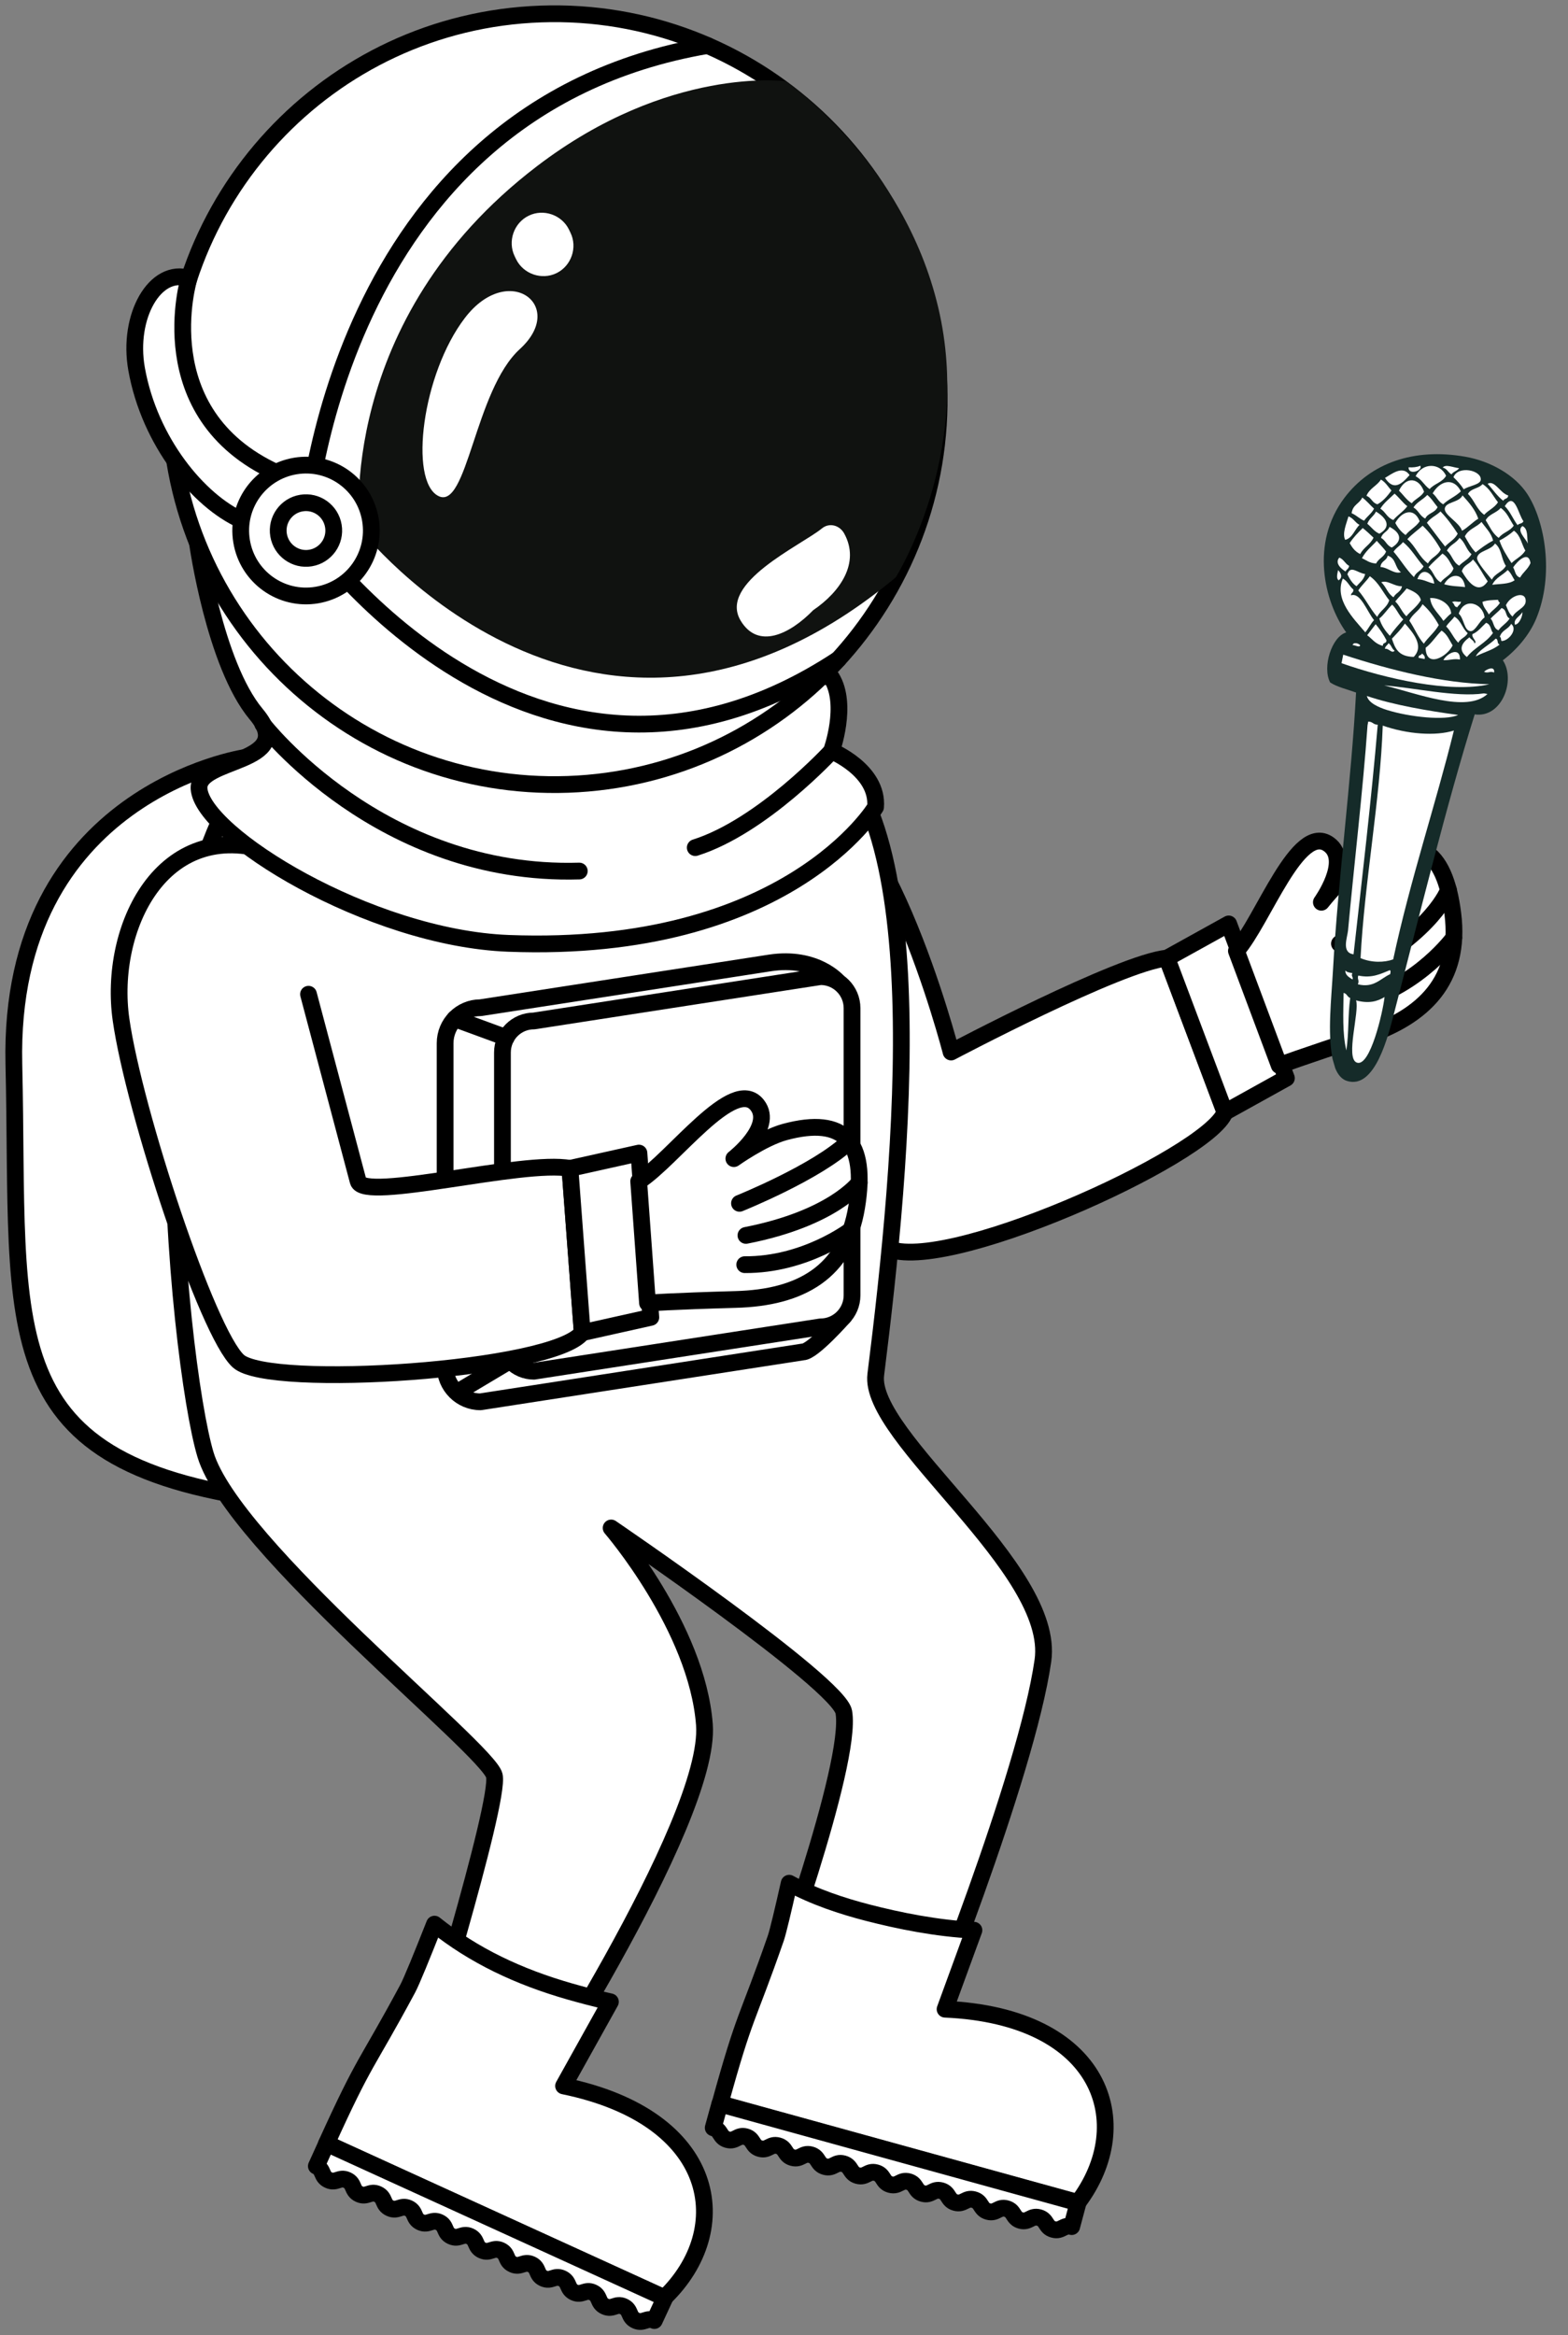 <svg width="131" height="195" viewBox="0 0 131 195" fill="none" xmlns="http://www.w3.org/2000/svg">
<rect x="0" y="0" width="131" height="195" fill="#808080" stroke="none"/>
<g clip-path="url(#clip0_2192_34979)">
<path d="M20.466 63.257C20.466 63.257 0.638 66.183 1.159 88.86C1.689 111.538 -0.992 122.439 23.369 125.375C37.965 127.132 51.819 97.237 46.322 78.804C42.643 66.453 20.466 63.257 20.466 63.257Z" fill="white" stroke="black" stroke-width="1.4" stroke-miterlimit="10" stroke-linecap="round" stroke-linejoin="round"/>
<path d="M79.459 87.847C79.459 87.847 73.533 64.812 66.015 65.744C56.54 66.922 54.428 76.491 58.657 82.917C62.891 89.343 69.613 101.336 73.88 104.093C78.138 106.85 100.99 96.561 102.34 92.873L97.494 80.006C93.554 80.392 79.459 87.847 79.459 87.847Z" fill="white" stroke="black" stroke-width="1.4" stroke-miterlimit="10" stroke-linecap="round" stroke-linejoin="round"/>
<path d="M102.338 92.877L107.474 90.029L102.652 77.152L97.492 80.01L102.338 92.877Z" fill="white" stroke="black" stroke-width="1.4" stroke-miterlimit="10" stroke-linecap="round" stroke-linejoin="round"/>
<path d="M106.875 88.967C106.875 88.967 108.717 88.272 113.862 86.592C119.012 84.916 122.06 81.831 121.38 76.327C120.705 70.828 118.24 69.322 113.852 72.006C112.232 73.001 110.395 75.342 110.395 75.342C110.395 75.342 112.902 71.861 111.017 70.504C108.423 68.636 105.539 76.858 103.297 79.407L106.875 88.967Z" fill="white" stroke="black" stroke-width="1.4" stroke-miterlimit="10" stroke-linecap="round" stroke-linejoin="round"/>
<path d="M111.906 78.799C111.906 78.799 117.408 74.454 119.25 71.248" stroke="black" stroke-width="1.4" stroke-miterlimit="10" stroke-linecap="round" stroke-linejoin="round"/>
<path d="M121.013 74.318C121.013 74.318 119.759 77.795 113.172 81.218" stroke="black" stroke-width="1.4" stroke-miterlimit="10" stroke-linecap="round" stroke-linejoin="round"/>
<path d="M121.46 78.312C121.46 78.312 118.62 82.203 113.773 83.589" stroke="black" stroke-width="1.4" stroke-miterlimit="10" stroke-linecap="round" stroke-linejoin="round"/>
<path d="M73.167 114.787C75.39 97.082 78.419 66.241 67.371 61.398C61.064 58.632 29.778 58.709 29.778 58.709C29.778 58.709 27.705 60.259 23.066 62.924C10.307 70.258 14.854 113.802 17.169 121.469C19.478 129.136 40.768 146.049 41.298 148.265C41.824 150.481 34.938 172.733 34.938 172.733L42.933 177.262C42.933 177.262 59.468 152.137 58.851 144.016C58.233 135.895 51.058 127.591 51.058 127.591C51.058 127.591 70.072 140.53 70.496 142.959C71.263 147.304 64.266 166.37 64.266 166.37L77.015 169.938C77.015 169.938 85.753 148.352 87.132 138.662C88.232 130.951 72.512 120.011 73.167 114.787Z" fill="white" stroke="black" stroke-width="1.4" stroke-miterlimit="10" stroke-linecap="round" stroke-linejoin="round"/>
<path d="M78.957 167.775L81.368 161.18C78.249 161.03 75.109 160.388 72.515 159.722C70.365 159.167 68.011 158.394 65.933 157.255C65.432 159.481 65.002 161.296 64.819 161.837C62.37 168.876 62.268 167.983 60.156 175.664L90.058 183.915C95.034 177.33 92.093 168.35 78.957 167.775Z" fill="white" stroke="black" stroke-width="1.4" stroke-miterlimit="10" stroke-linecap="round" stroke-linejoin="round"/>
<path d="M89.536 185.929C88.856 185.74 88.682 186.354 88.002 186.165C87.323 185.982 87.491 185.364 86.806 185.176C86.131 184.987 85.958 185.6 85.278 185.417C84.598 185.229 84.767 184.615 84.082 184.427C83.407 184.239 83.233 184.857 82.553 184.669C81.874 184.48 82.042 183.862 81.358 183.679C80.678 183.491 80.509 184.104 79.824 183.92C79.144 183.732 79.313 183.119 78.633 182.93C77.953 182.742 77.784 183.355 77.105 183.167C76.425 182.979 76.593 182.366 75.913 182.177C75.234 181.989 75.065 182.602 74.385 182.419C73.7 182.23 73.874 181.617 73.189 181.429C72.514 181.241 72.34 181.854 71.66 181.67C70.981 181.482 71.149 180.869 70.465 180.681C69.785 180.492 69.616 181.11 68.936 180.922C68.256 180.734 68.42 180.121 67.74 179.932C67.065 179.744 66.891 180.357 66.216 180.169C65.536 179.981 65.7 179.367 65.02 179.179C64.345 178.991 64.172 179.604 63.497 179.416C62.817 179.227 62.981 178.614 62.306 178.426C61.626 178.238 61.452 178.856 60.777 178.667C60.097 178.479 60.266 177.866 59.586 177.678L60.136 175.684L90.066 183.944L89.536 185.929Z" fill="white" stroke="black" stroke-width="1.4" stroke-miterlimit="10" stroke-linecap="round" stroke-linejoin="round"/>
<path d="M47.083 174.182L50.998 167.157C49.706 166.882 48.515 166.553 47.613 166.298C43.341 165.076 39.579 163.309 36.3 160.673C35.278 163.261 34.371 165.496 34.048 166.085C30.519 172.646 30.567 171.753 27.273 179.005L55.497 191.877C61.452 186.155 59.962 176.823 47.083 174.182Z" fill="white" stroke="black" stroke-width="1.4" stroke-miterlimit="10" stroke-linecap="round" stroke-linejoin="round"/>
<path d="M54.668 193.774C54.026 193.484 53.761 194.059 53.12 193.769C52.474 193.475 52.739 192.895 52.098 192.601C51.451 192.306 51.191 192.891 50.55 192.596C49.904 192.306 50.169 191.722 49.527 191.428C48.891 191.133 48.621 191.713 47.98 191.423C47.343 191.128 47.603 190.549 46.957 190.255C46.316 189.96 46.056 190.539 45.409 190.25C44.768 189.955 45.038 189.376 44.392 189.081C43.751 188.792 43.485 189.371 42.844 189.081C42.203 188.787 42.468 188.203 41.827 187.913C41.19 187.623 40.92 188.203 40.279 187.908C39.642 187.614 39.903 187.034 39.261 186.74C38.62 186.45 38.355 187.029 37.713 186.735C37.072 186.44 37.337 185.861 36.696 185.566C36.05 185.272 35.785 185.851 35.148 185.562C34.502 185.267 34.767 184.688 34.126 184.393C33.484 184.104 33.219 184.683 32.578 184.388C31.941 184.099 32.202 183.515 31.56 183.22C30.919 182.926 30.654 183.51 30.012 183.215C29.371 182.921 29.636 182.341 28.995 182.047C28.349 181.752 28.088 182.337 27.447 182.042C26.806 181.752 27.066 181.168 26.43 180.878L27.288 178.991L55.545 191.882L54.668 193.774Z" fill="white" stroke="black" stroke-width="1.4" stroke-miterlimit="10" stroke-linecap="round" stroke-linejoin="round"/>
<path d="M70.05 82.024C70.05 82.024 68.213 79.808 64.312 80.411C60.411 81.015 40.143 84.148 40.143 84.148C38.504 84.148 37.188 85.476 37.188 87.113V114.092C37.188 115.728 38.504 117.056 40.143 117.056L67.084 112.89C67.899 112.89 70.498 109.935 70.498 109.935L70.05 82.024Z" fill="white" stroke="black" stroke-width="1.4" stroke-miterlimit="10" stroke-linecap="round" stroke-linejoin="round"/>
<path d="M71.184 108.163C71.184 109.616 70.007 110.799 68.551 110.799L44.605 114.502C43.153 114.502 41.977 113.319 41.977 111.866V87.89C41.977 86.432 43.153 85.254 44.605 85.254L68.551 81.551C70.007 81.551 71.184 82.729 71.184 84.187V108.163Z" fill="white" stroke="black" stroke-width="1.4" stroke-miterlimit="10" stroke-linecap="round" stroke-linejoin="round"/>
<path d="M38.719 115.946L42.634 113.609" stroke="black" stroke-width="1.4" stroke-miterlimit="10" stroke-linecap="round" stroke-linejoin="round"/>
<path d="M38 85.07L42.292 86.644" stroke="black" stroke-width="1.4" stroke-miterlimit="10" stroke-linecap="round" stroke-linejoin="round"/>
<path d="M22.606 71.122C13.531 68.138 9.027 77.524 10.112 85.143C11.197 92.762 17.316 111.316 19.915 113.662C22.505 116.009 46.302 114.44 48.64 111.282L47.613 97.566C43.727 96.822 30.394 100.39 29.921 98.637C29.67 97.71 27.636 90.034 25.774 83.023" fill="white"/>
<path d="M22.606 71.122C13.531 68.138 9.027 77.524 10.112 85.143C11.197 92.762 17.316 111.316 19.915 113.662C22.505 116.009 46.302 114.44 48.64 111.282L47.613 97.566C43.727 96.822 30.394 100.39 29.921 98.637C29.67 97.71 27.635 90.034 25.774 83.023" stroke="black" stroke-width="1.4" stroke-miterlimit="10" stroke-linecap="round" stroke-linejoin="round"/>
<path d="M48.644 111.282L54.373 110.003L53.38 96.286L47.617 97.566L48.644 111.282Z" fill="white" stroke="black" stroke-width="1.4" stroke-miterlimit="10" stroke-linecap="round" stroke-linejoin="round"/>
<path d="M54.097 108.81C54.097 108.81 56.06 108.66 61.465 108.51C66.876 108.361 70.671 106.261 71.572 100.795C72.474 95.325 70.54 93.186 65.574 94.524C63.732 95.021 61.311 96.749 61.311 96.749C61.311 96.749 64.696 94.118 63.269 92.283C61.306 89.763 56.224 96.827 53.359 98.642L54.097 108.81Z" fill="white" stroke="black" stroke-width="1.4" stroke-miterlimit="10" stroke-linecap="round" stroke-linejoin="round"/>
<path d="M61.781 100.482C61.781 100.482 68.281 97.87 70.948 95.316" stroke="black" stroke-width="1.4" stroke-miterlimit="10" stroke-linecap="round" stroke-linejoin="round"/>
<path d="M71.786 98.758C71.786 98.758 69.602 101.737 62.32 103.161" stroke="black" stroke-width="1.4" stroke-miterlimit="10" stroke-linecap="round" stroke-linejoin="round"/>
<path d="M71.087 102.717C71.087 102.717 67.263 105.643 62.219 105.604" stroke="black" stroke-width="1.4" stroke-miterlimit="10" stroke-linecap="round" stroke-linejoin="round"/>
<path d="M16.5 45.364C16.5 45.364 17.918 55.465 21.404 59.636C24.895 63.812 16.452 63.272 16.63 65.859C16.891 69.678 30.865 78.33 42.481 78.774C65.782 79.663 73.15 67.395 73.15 67.395C73.396 64.319 69.471 62.711 69.471 62.711C69.471 62.711 70.869 58.859 69.471 56.59L16.5 45.364Z" fill="white" stroke="black" stroke-width="1.4" stroke-miterlimit="10" stroke-linecap="round" stroke-linejoin="round"/>
<path d="M78.444 32.203C79.071 49.966 65.188 64.875 47.453 65.498C29.712 66.12 14.827 52.225 14.2 34.458C13.578 16.7 27.451 1.791 45.191 1.169C62.937 0.546 77.822 14.441 78.444 32.203Z" fill="white" stroke="black" stroke-width="1.4" stroke-miterlimit="10" stroke-linecap="round" stroke-linejoin="round"/>
<path d="M44.865 13.876C27.959 26.776 30.042 44.143 30.042 44.143C30.042 44.143 49.625 69.2 74.835 48.213C74.835 48.213 81.296 37.982 78.388 25.69C75.486 13.398 65.634 6.783 65.634 6.783C65.634 6.783 55.869 5.475 44.865 13.876Z" fill="#101210"/>
<path d="M70.046 55.05C44.557 71.822 25.562 44.302 25.562 44.302C25.562 44.302 27.602 9.198 59.11 3.8" stroke="black" stroke-width="1.4" stroke-miterlimit="10" stroke-linecap="round" stroke-linejoin="round"/>
<path d="M38.847 26.54C35.254 31.228 34.169 40.136 36.609 41.41C39.044 42.685 39.642 32.599 43.432 29.147C47.401 25.526 42.473 21.809 38.847 26.54Z" fill="white"/>
<path d="M44.166 18.014C42.927 18.617 42.396 20.157 42.999 21.398L43.115 21.64C43.718 22.88 45.256 23.412 46.495 22.808C47.734 22.204 48.265 20.664 47.657 19.424L47.541 19.182C46.944 17.941 45.401 17.405 44.166 18.014Z" fill="white"/>
<path d="M70.529 44.548C70.153 43.868 69.299 43.607 68.663 44.129C66.912 45.553 59.978 48.681 61.883 51.834C63.339 54.243 65.972 52.974 67.944 50.95C70.201 49.415 71.874 46.992 70.529 44.548Z" fill="white"/>
<path d="M20.181 43.433C16.628 41.845 12.495 36.906 11.41 30.808C10.629 26.41 12.968 22.325 15.789 23.242C15.789 23.242 12.351 34.526 23.07 39.445L20.181 43.433Z" fill="white" stroke="black" stroke-width="1.4" stroke-miterlimit="10" stroke-linecap="round" stroke-linejoin="round"/>
<path d="M30.948 43.404C31.444 46.383 29.433 49.193 26.463 49.691C23.488 50.188 20.677 48.175 20.185 45.201C19.688 42.227 21.704 39.412 24.669 38.914C27.64 38.417 30.451 40.426 30.948 43.404Z" fill="white" stroke="black" stroke-width="1.4" stroke-miterlimit="10" stroke-linecap="round" stroke-linejoin="round"/>
<path d="M27.851 43.921C28.063 45.186 27.209 46.384 25.946 46.596C24.683 46.809 23.487 45.949 23.274 44.684C23.062 43.419 23.916 42.217 25.179 42.009C26.448 41.797 27.639 42.652 27.851 43.921Z" fill="white" stroke="black" stroke-width="1.4" stroke-miterlimit="10" stroke-linecap="round" stroke-linejoin="round"/>
<path d="M21.953 60.467C21.953 60.467 31.79 73.227 48.397 72.735" stroke="black" stroke-width="1.4" stroke-miterlimit="10" stroke-linecap="round" stroke-linejoin="round"/>
<path d="M69.481 62.712C69.481 62.712 63.709 69.003 58.086 70.78" stroke="black" stroke-width="1.4" stroke-miterlimit="10" stroke-linecap="round" stroke-linejoin="round"/>
<g clip-path="url(#clip1_2192_34979)">
<path fill-rule="evenodd" clip-rule="evenodd" d="M127.605 41.257C126.592 39.703 124.57 38.512 122.395 38.133C118.11 37.389 114.515 38.663 112.32 41.572C109.472 45.352 110.61 50.213 112.471 52.81C111.251 53.167 110.453 55.728 111.131 56.989C111.705 57.366 112.556 57.561 113.293 57.83C112.912 65.106 111.78 73.517 111.369 80.943C111.224 83.508 110.909 86.157 111.31 88.334C111.439 89.029 111.754 90.014 112.525 90.259C114.892 91.019 115.993 86.439 116.477 84.575C118.648 76.243 120.813 67.295 123.205 59.652C125.461 59.988 126.664 56.81 125.556 55.136C126.716 54.252 127.768 53.043 128.345 51.657C129.875 47.966 129.055 43.483 127.605 41.257Z" fill="#152B29"/>
<path fill-rule="evenodd" clip-rule="evenodd" d="M121.899 39.093C121.743 39.34 121.432 39.357 121.269 39.607C120.97 39.459 120.917 39.138 120.532 39.042C120.773 38.736 121.421 39.044 121.899 39.093Z" fill="white"/>
<path fill-rule="evenodd" clip-rule="evenodd" d="M122.292 40.861C122.055 40.486 121.75 40.158 121.431 39.848C121.814 38.835 123.809 39.267 123.71 40.076C123.666 40.479 122.662 40.585 122.292 40.861Z" fill="white"/>
<path fill-rule="evenodd" clip-rule="evenodd" d="M120.815 39.731C120.487 40.291 119.835 40.382 119.438 40.841C118.984 40.53 118.794 40.04 118.271 39.769C118.812 38.629 120.307 38.615 120.815 39.731Z" fill="white"/>
<path fill-rule="evenodd" clip-rule="evenodd" d="M118.656 38.891C118.909 39.274 117.666 39.739 117.679 39.022C118.056 39.046 118.388 39.009 118.656 38.891Z" fill="white"/>
<path fill-rule="evenodd" clip-rule="evenodd" d="M126.002 41.369C125.99 41.696 125.676 41.586 125.595 41.818C125.059 41.41 124.726 40.868 124.286 40.398C124.864 40.054 125.337 41.187 126.002 41.369Z" fill="white"/>
<path fill-rule="evenodd" clip-rule="evenodd" d="M125.151 41.942C124.852 42.413 124.353 42.593 123.997 42.986C123.359 42.527 123.177 41.767 122.641 41.244C122.902 40.757 123.532 40.822 123.86 40.423C124.475 40.802 124.737 41.424 125.151 41.942Z" fill="white"/>
<path fill-rule="evenodd" clip-rule="evenodd" d="M117.765 39.669C117.08 40.454 116.427 41.002 115.71 39.907C116.28 39.578 117.19 38.828 117.765 39.669Z" fill="white"/>
<path fill-rule="evenodd" clip-rule="evenodd" d="M122.049 41.026C121.606 41.465 121.016 41.678 120.571 42.111C120.157 41.889 120.035 41.474 119.692 41.197C120.299 40.145 121.442 39.824 122.049 41.026Z" fill="white"/>
<path fill-rule="evenodd" clip-rule="evenodd" d="M118.974 41.064C118.715 41.51 118.242 41.642 117.944 42.025C117.497 41.739 117.24 41.316 116.877 40.972C117.451 39.761 118.554 39.855 118.974 41.064Z" fill="white"/>
<path fill-rule="evenodd" clip-rule="evenodd" d="M127.276 43.519C127.196 43.751 126.915 43.685 126.788 43.85C126.398 43.345 126.182 42.722 125.719 42.266C126.544 40.968 126.847 42.972 127.276 43.519Z" fill="white"/>
<path fill-rule="evenodd" clip-rule="evenodd" d="M115.371 40.047C115.775 40.279 115.963 40.648 116.25 40.961C115.914 41.422 115.549 41.852 115.08 42.11C114.619 41.983 114.588 41.555 114.161 41.404C114.436 40.758 115.024 40.586 115.371 40.047Z" fill="white"/>
<path fill-rule="evenodd" clip-rule="evenodd" d="M122.19 41.368C122.717 41.954 123.247 42.546 123.504 43.311C123.024 43.6 122.644 44.048 122.145 44.321C121.926 43.618 120.63 43.002 120.706 42.455C120.802 41.889 121.885 41.982 122.19 41.368Z" fill="white"/>
<path fill-rule="evenodd" clip-rule="evenodd" d="M126.467 43.891C126.144 44.376 125.549 44.456 125.213 44.917C124.68 44.542 124.455 43.955 124.123 43.44C124.41 42.906 125.019 42.849 125.376 42.414C125.92 42.78 126.124 43.386 126.467 43.891Z" fill="white"/>
<path fill-rule="evenodd" clip-rule="evenodd" d="M119.242 41.33C119.603 41.621 119.816 42.003 120.103 42.343C119.88 42.845 119.301 42.819 119.073 43.303C118.618 43.08 118.51 42.62 118.089 42.374C118.394 41.901 118.893 41.721 119.242 41.33Z" fill="white"/>
<path fill-rule="evenodd" clip-rule="evenodd" d="M116.509 41.22C116.895 41.551 117.168 41.956 117.576 42.273C117.233 42.73 116.765 42.995 116.406 43.423C115.871 43.223 115.756 42.739 115.323 42.475C115.646 41.95 116.104 41.628 116.509 41.22Z" fill="white"/>
<path fill-rule="evenodd" clip-rule="evenodd" d="M127.196 43.927C127.706 44.174 127.541 44.875 127.652 45.394C127.456 44.954 126.673 44.302 127.196 43.927Z" fill="white"/>
<path fill-rule="evenodd" clip-rule="evenodd" d="M120.348 42.707C120.898 43.279 121.365 43.91 121.785 44.567C121.526 45.06 121.073 45.26 120.733 45.635C120.207 44.989 119.726 44.309 119.212 43.652C119.526 43.23 119.992 43.054 120.348 42.707Z" fill="white"/>
<path fill-rule="evenodd" clip-rule="evenodd" d="M113.811 41.546C114.187 41.82 114.458 42.171 114.796 42.476C114.576 42.897 114.221 43.108 113.966 43.479C113.56 43.308 113.329 43.026 112.923 42.855C113.02 42.127 113.575 42.073 113.811 41.546Z" fill="white"/>
<path fill-rule="evenodd" clip-rule="evenodd" d="M123.774 43.583C124.129 44.084 124.589 44.508 124.741 45.143C124.215 45.411 123.746 45.764 123.281 46.128C122.898 45.736 122.65 45.257 122.38 44.791C122.693 44.161 123.349 44.037 123.774 43.583Z" fill="white"/>
<path fill-rule="evenodd" clip-rule="evenodd" d="M118.608 43.527C118.288 44.017 117.784 44.226 117.432 44.678C117.044 44.408 116.773 44.057 116.571 43.665C117.101 42.696 118.138 42.332 118.608 43.527Z" fill="white"/>
<path fill-rule="evenodd" clip-rule="evenodd" d="M127.436 45.977C127.14 46.46 126.651 46.65 126.282 47.021C125.899 46.426 125.503 45.829 125.273 45.136C125.713 44.913 126.117 44.64 126.487 44.317C127.046 44.712 127.115 45.431 127.436 45.977Z" fill="white"/>
<path fill-rule="evenodd" clip-rule="evenodd" d="M114.958 42.718C115.841 43.254 116.285 43.992 115.236 44.568C114.794 44.368 114.574 44.008 114.233 43.738C114.395 43.28 114.767 43.124 114.958 42.718Z" fill="white"/>
<path fill-rule="evenodd" clip-rule="evenodd" d="M120.37 45.883C120.119 46.428 119.572 46.534 119.299 47.051C118.546 46.498 118.27 45.623 117.578 45.025C117.97 44.594 118.437 44.283 118.855 43.898C119.469 44.479 119.962 45.155 120.37 45.883Z" fill="white"/>
<path fill-rule="evenodd" clip-rule="evenodd" d="M124.903 45.384C125.475 45.822 125.419 46.686 125.812 47.251C125.515 47.775 124.921 47.861 124.636 48.402C124.479 48.186 123.35 46.948 123.403 46.576C123.495 45.971 124.534 45.983 124.903 45.384Z" fill="white"/>
<path fill-rule="evenodd" clip-rule="evenodd" d="M112.66 43.121C113.089 43.278 113.207 43.634 113.579 43.828C113.172 44.229 112.978 44.945 112.384 45.079C112.122 44.55 112.483 43.738 112.66 43.121Z" fill="white"/>
<path fill-rule="evenodd" clip-rule="evenodd" d="M121.931 44.916C122.41 45.267 122.487 45.897 122.94 46.275C122.68 46.721 122.231 46.886 121.91 47.236C121.375 46.948 121.318 46.339 120.884 45.982C121.134 45.478 121.654 45.373 121.931 44.916Z" fill="white"/>
<path fill-rule="evenodd" clip-rule="evenodd" d="M116.086 43.995C117.05 44.486 117.195 45.164 116.281 45.721C115.84 45.547 115.77 45.123 115.38 44.915C115.507 44.454 115.929 44.424 116.086 43.995Z" fill="white"/>
<path fill-rule="evenodd" clip-rule="evenodd" d="M127.868 47.019C127.654 47.532 127.253 47.771 126.997 48.229C126.575 48.097 126.599 47.673 126.418 47.376C126.77 46.856 127.706 45.936 127.868 47.019Z" fill="white"/>
<path fill-rule="evenodd" clip-rule="evenodd" d="M113.852 44.091C114.169 44.348 114.465 44.625 114.753 44.897C114.476 45.489 113.931 45.696 113.64 46.265C113.203 46.057 112.962 45.717 112.761 45.352C113.076 44.863 113.46 44.475 113.852 44.091Z" fill="white"/>
<path fill-rule="evenodd" clip-rule="evenodd" d="M117.215 45.267C117.935 45.843 118.34 46.633 118.936 47.293C118.726 47.677 118.305 47.753 118.131 48.194C117.471 47.547 117.025 46.756 116.427 46.069C116.638 45.732 116.977 45.579 117.215 45.267Z" fill="white"/>
<path fill-rule="evenodd" clip-rule="evenodd" d="M115.022 45.163C115.285 45.463 115.566 45.737 115.8 46.052C115.624 46.534 115.178 46.617 114.97 47.055C114.41 47.024 114.155 46.775 113.786 46.614C114.109 45.995 114.6 45.629 115.022 45.163Z" fill="white"/>
<path fill-rule="evenodd" clip-rule="evenodd" d="M121.438 47.461C121.224 48.062 120.679 48.175 120.368 48.629C119.833 48.341 119.776 47.732 119.342 47.375C119.7 46.941 120.127 46.607 120.512 46.225C120.989 46.523 121.164 47.03 121.438 47.461Z" fill="white"/>
<path fill-rule="evenodd" clip-rule="evenodd" d="M123.059 46.717C123.568 47.261 123.867 47.941 124.292 48.543C123.456 49.777 122.552 48.433 122.13 47.702C122.293 47.157 122.789 47.106 123.059 46.717Z" fill="white"/>
<path fill-rule="evenodd" clip-rule="evenodd" d="M125.961 47.599C126.23 47.83 126.355 48.164 126.54 48.453C126.062 48.794 125.32 48.742 124.668 48.832C124.966 48.22 125.549 48.03 125.961 47.599Z" fill="white"/>
<path fill-rule="evenodd" clip-rule="evenodd" d="M115.937 46.4C116.666 46.617 116.513 47.429 117.046 47.778C116.491 47.974 115.969 47.386 115.331 47.344C115.39 46.809 115.834 46.854 115.937 46.4Z" fill="white"/>
<path fill-rule="evenodd" clip-rule="evenodd" d="M122.403 49.022C121.823 48.949 121.306 48.973 120.653 48.787C121.181 47.832 122.247 47.796 122.403 49.022Z" fill="white"/>
<path fill-rule="evenodd" clip-rule="evenodd" d="M119.825 48.736C119.307 48.645 119.012 48.395 118.417 48.361C118.8 47.232 119.741 47.872 119.825 48.736Z" fill="white"/>
<path fill-rule="evenodd" clip-rule="evenodd" d="M111.893 46.562C112.28 46.711 112.37 47.068 112.713 47.251C112.681 47.509 112.494 47.537 112.413 47.722C112.046 47.5 111.496 47.021 111.893 46.562Z" fill="white"/>
<path fill-rule="evenodd" clip-rule="evenodd" d="M126.369 51.489C126.076 51.245 125.957 50.883 125.815 50.534C126.191 49.704 127.504 49.293 127.465 50.219C127.443 50.764 126.651 50.956 126.369 51.489Z" fill="white"/>
<path fill-rule="evenodd" clip-rule="evenodd" d="M114.056 47.934C113.927 48.436 113.592 48.648 113.331 48.953C112.954 48.7 112.76 48.333 112.569 47.958C112.832 47.155 113.383 47.841 114.056 47.934Z" fill="white"/>
<path fill-rule="evenodd" clip-rule="evenodd" d="M125.153 50.087C125.182 50.186 125.211 50.285 125.318 50.328C125.069 50.744 124.671 50.948 124.388 51.313C124.205 50.963 123.904 50.694 123.851 50.259C124.226 50.116 124.694 50.107 125.153 50.087Z" fill="white"/>
<path fill-rule="evenodd" clip-rule="evenodd" d="M111.792 47.606C112.054 47.88 112.195 48.202 111.84 48.46C111.627 48.307 111.718 47.951 111.792 47.606Z" fill="white"/>
<path fill-rule="evenodd" clip-rule="evenodd" d="M114.442 48.116C115.194 48.643 115.524 49.448 116.064 50.124C115.858 50.776 115.325 50.953 115.059 51.515C114.462 50.828 114.076 49.993 113.479 49.306C113.765 48.859 114.144 48.547 114.442 48.116Z" fill="white"/>
<path fill-rule="evenodd" clip-rule="evenodd" d="M115.399 48.622C115.936 48.411 116.457 48.972 117.132 48.956C117.029 49.457 116.609 49.493 116.425 49.876C115.924 49.565 115.81 48.993 115.399 48.622Z" fill="white"/>
<path fill-rule="evenodd" clip-rule="evenodd" d="M117.522 49.138C118.065 49.363 118.59 49.593 118.707 50.11C118.382 50.676 117.882 50.991 117.495 51.461C117.112 51.095 116.95 50.584 116.569 50.225C116.871 49.833 117.22 49.53 117.522 49.138Z" fill="white"/>
<path fill-rule="evenodd" clip-rule="evenodd" d="M124.029 51.561C123.597 51.855 123.243 52.739 122.857 52.704C122.307 52.663 122.328 51.655 121.872 51.243C122.322 49.84 123.896 50.348 124.029 51.561Z" fill="white"/>
<path fill-rule="evenodd" clip-rule="evenodd" d="M125.445 50.776C125.919 50.9 125.741 51.463 126.124 51.647C125.867 52.058 125.462 52.237 125.194 52.632C124.737 52.47 124.824 51.94 124.534 51.661C124.822 51.335 125.164 51.1 125.445 50.776Z" fill="white"/>
<path fill-rule="evenodd" clip-rule="evenodd" d="M127.183 51.116C127.244 51.348 126.944 52.162 126.56 52.16C126.435 51.665 126.977 51.493 127.183 51.116Z" fill="white"/>
<path fill-rule="evenodd" clip-rule="evenodd" d="M112.188 48.312C112.603 48.534 112.726 48.955 113.067 49.226C113.094 49.527 112.874 49.464 112.867 49.715C113.664 49.428 114.215 51.083 114.795 51.781C114.519 52.077 114.33 52.489 114.065 52.802C113.073 51.639 111.457 50.067 112.188 48.312Z" fill="white"/>
<path fill-rule="evenodd" clip-rule="evenodd" d="M122.06 50.231C122.028 50.489 121.841 50.517 121.76 50.702C121.434 50.69 121.544 50.375 121.312 50.295C121.467 50.136 121.856 50.318 122.06 50.231Z" fill="white"/>
<path fill-rule="evenodd" clip-rule="evenodd" d="M121.238 51.234C120.989 51.394 120.808 51.649 120.59 51.847C120.198 51.222 119.568 50.767 119.48 49.938C120.279 49.886 121.215 50.467 121.238 51.234Z" fill="white"/>
<path fill-rule="evenodd" clip-rule="evenodd" d="M118.848 50.452C119.412 50.954 119.847 51.546 120.205 52.195C119.855 52.815 119.339 53.188 118.952 53.752C118.449 53.18 118.174 52.446 117.744 51.825C118.021 51.233 118.559 51.028 118.848 50.452Z" fill="white"/>
<path fill-rule="evenodd" clip-rule="evenodd" d="M126.251 52.095C126.84 52.569 126.015 53.543 125.446 53.528C125.376 53.428 125.44 53.234 125.303 53.18C125.47 52.599 126.005 52.564 126.251 52.095Z" fill="white"/>
<path fill-rule="evenodd" clip-rule="evenodd" d="M116.309 50.489C116.691 50.854 116.854 51.365 117.235 51.724C116.861 52.17 116.455 52.578 116.122 53.093C115.726 52.684 115.409 52.218 115.236 51.65C115.636 51.338 115.922 50.844 116.309 50.489Z" fill="white"/>
<path fill-rule="evenodd" clip-rule="evenodd" d="M121.511 51.491C122.071 51.819 122.161 52.472 122.62 52.869C122.427 53.242 122.024 53.292 121.832 53.672C121.425 53.266 121.231 52.717 120.823 52.312C121.019 51.992 121.298 51.796 121.511 51.491Z" fill="white"/>
<path fill-rule="evenodd" clip-rule="evenodd" d="M123.186 53.724C123.479 53.577 122.911 53.266 123.02 52.951C123.483 52.762 123.789 52.337 124.156 52.007C124.578 52.139 124.516 52.594 124.733 52.854C124.131 53.716 123.19 54.059 122.551 54.865C121.804 54.263 122.094 53.714 122.768 53.214C122.875 53.398 123.15 53.486 123.186 53.724Z" fill="white"/>
<path fill-rule="evenodd" clip-rule="evenodd" d="M117.375 52.067C117.995 52.76 119.032 53.917 118.109 54.853C116.784 54.83 116.539 54.081 116.287 53.334C116.661 52.935 117.053 52.552 117.375 52.067Z" fill="white"/>
<path fill-rule="evenodd" clip-rule="evenodd" d="M120.436 52.659C120.913 52.957 121.087 53.458 121.362 53.895C120.915 54.827 119.131 55.853 119.107 54.091C119.609 53.715 119.97 53.112 120.436 52.659Z" fill="white"/>
<path fill-rule="evenodd" clip-rule="evenodd" d="M114.93 52.123C115.28 52.538 115.584 52.981 115.832 53.46C115.846 53.785 115.516 53.599 115.532 53.931C114.895 53.775 114.643 53.35 114.223 53.043C114.457 52.739 114.698 52.433 114.93 52.123Z" fill="white"/>
<path fill-rule="evenodd" clip-rule="evenodd" d="M121.974 55.074C121.432 54.971 121.084 55.16 120.589 55.123C120.886 54.552 122.005 53.962 121.974 55.074Z" fill="white"/>
<path fill-rule="evenodd" clip-rule="evenodd" d="M116.004 53.707C116.252 53.864 116.269 54.175 116.518 54.337C116.269 54.612 116.06 54.128 115.705 54.178C115.737 53.92 115.924 53.892 116.004 53.707Z" fill="white"/>
<path fill-rule="evenodd" clip-rule="evenodd" d="M118.797 54.566C118.925 54.683 119.089 54.783 119.021 55.032C118.85 55.001 118.678 54.964 118.514 54.931C118.496 54.64 118.755 54.766 118.797 54.566Z" fill="white"/>
<path fill-rule="evenodd" clip-rule="evenodd" d="M124.826 56.157C124.459 56.009 124.354 56.248 123.988 56.1C124.145 55.899 124.91 55.548 124.826 56.157Z" fill="white"/>
<path fill-rule="evenodd" clip-rule="evenodd" d="M113.637 53.887C113.581 54.112 113.195 53.848 113.006 53.87C113.065 53.59 113.534 53.722 113.637 53.887Z" fill="white"/>
<path fill-rule="evenodd" clip-rule="evenodd" d="M124.426 57.136C121.155 57.905 115.722 56.662 112.08 55.38C112.125 55.145 112.169 54.903 112.221 54.666C116.282 56.001 120.598 57.058 124.426 57.136Z" fill="white"/>
<path fill-rule="evenodd" clip-rule="evenodd" d="M124.068 57.913C124.139 57.926 124.203 57.941 124.274 57.953C122.503 59.575 118.341 57.873 115.641 57.237C118.03 57.406 121.637 58.248 123.97 57.901C123.997 57.9 124.033 57.91 124.068 57.913Z" fill="white"/>
<path fill-rule="evenodd" clip-rule="evenodd" d="M114.196 58.117C116.406 58.87 119.377 59.373 121.82 59.701C120.768 60.197 117.764 59.879 115.876 59.287C115.166 59.065 114.33 58.69 114.196 58.117Z" fill="white"/>
<path fill-rule="evenodd" clip-rule="evenodd" d="M116.395 80.113C115.646 80.379 114.618 80.404 113.668 80.01C113.988 73.74 115.311 66.787 115.523 60.59C117.569 61.31 119.946 61.482 121.466 61.003C119.96 67.122 117.823 73.452 116.395 80.113Z" fill="white"/>
<path fill-rule="evenodd" clip-rule="evenodd" d="M114.31 60.256C114.7 60.257 114.715 60.515 115.105 60.515C114.575 66.752 113.76 73.65 113.084 79.687C112.05 79.553 112.567 78.285 112.623 77.696C113.108 72.408 113.879 65.865 114.252 60.563C114.274 60.455 114.292 60.356 114.31 60.256Z" fill="white"/>
<path fill-rule="evenodd" clip-rule="evenodd" d="M116.106 81.016C116.225 81.055 116.157 81.216 116.147 81.341C115.317 81.724 114.765 82.525 113.444 82.192C113.593 81.852 113.368 81.77 113.479 81.462C114.626 81.705 115.341 81.321 116.106 81.016Z" fill="white"/>
<path fill-rule="evenodd" clip-rule="evenodd" d="M112.4 81.037C112.501 81.176 112.736 81.221 112.99 81.261C112.847 81.532 113.081 81.551 112.997 81.791C112.706 81.6 112.381 81.433 112.4 81.037Z" fill="white"/>
<path fill-rule="evenodd" clip-rule="evenodd" d="M115.673 83.255C115.554 84.414 114.472 89.177 113.345 88.727C112.386 88.341 113.6 84.468 113.294 83.535C114.347 83.825 115.069 83.627 115.673 83.255Z" fill="white"/>
<path fill-rule="evenodd" clip-rule="evenodd" d="M112.25 82.912C112.55 82.972 112.542 83.243 112.804 83.335C112.598 84.862 112.706 86.175 112.483 87.714C112.136 86.295 112.233 84.578 112.25 82.912Z" fill="white"/>
<path fill-rule="evenodd" clip-rule="evenodd" d="M124.958 53.328C125.217 53.387 125.028 53.752 125.289 53.817C124.722 54.292 123.95 54.458 123.299 54.809C123.504 54.312 124.471 53.827 124.958 53.328Z" fill="white"/>
</g>
</g>
<defs>
<clipPath id="clip0_2192_34979">
<rect width="131" height="195" fill="white"/>
</clipPath>
<clipPath id="clip1_2192_34979">
<rect width="29.209" height="48.851" fill="white" transform="matrix(0.96 -0.281 0.281 0.96 98.273 43.825)"/>
</clipPath>
</defs>
</svg>

